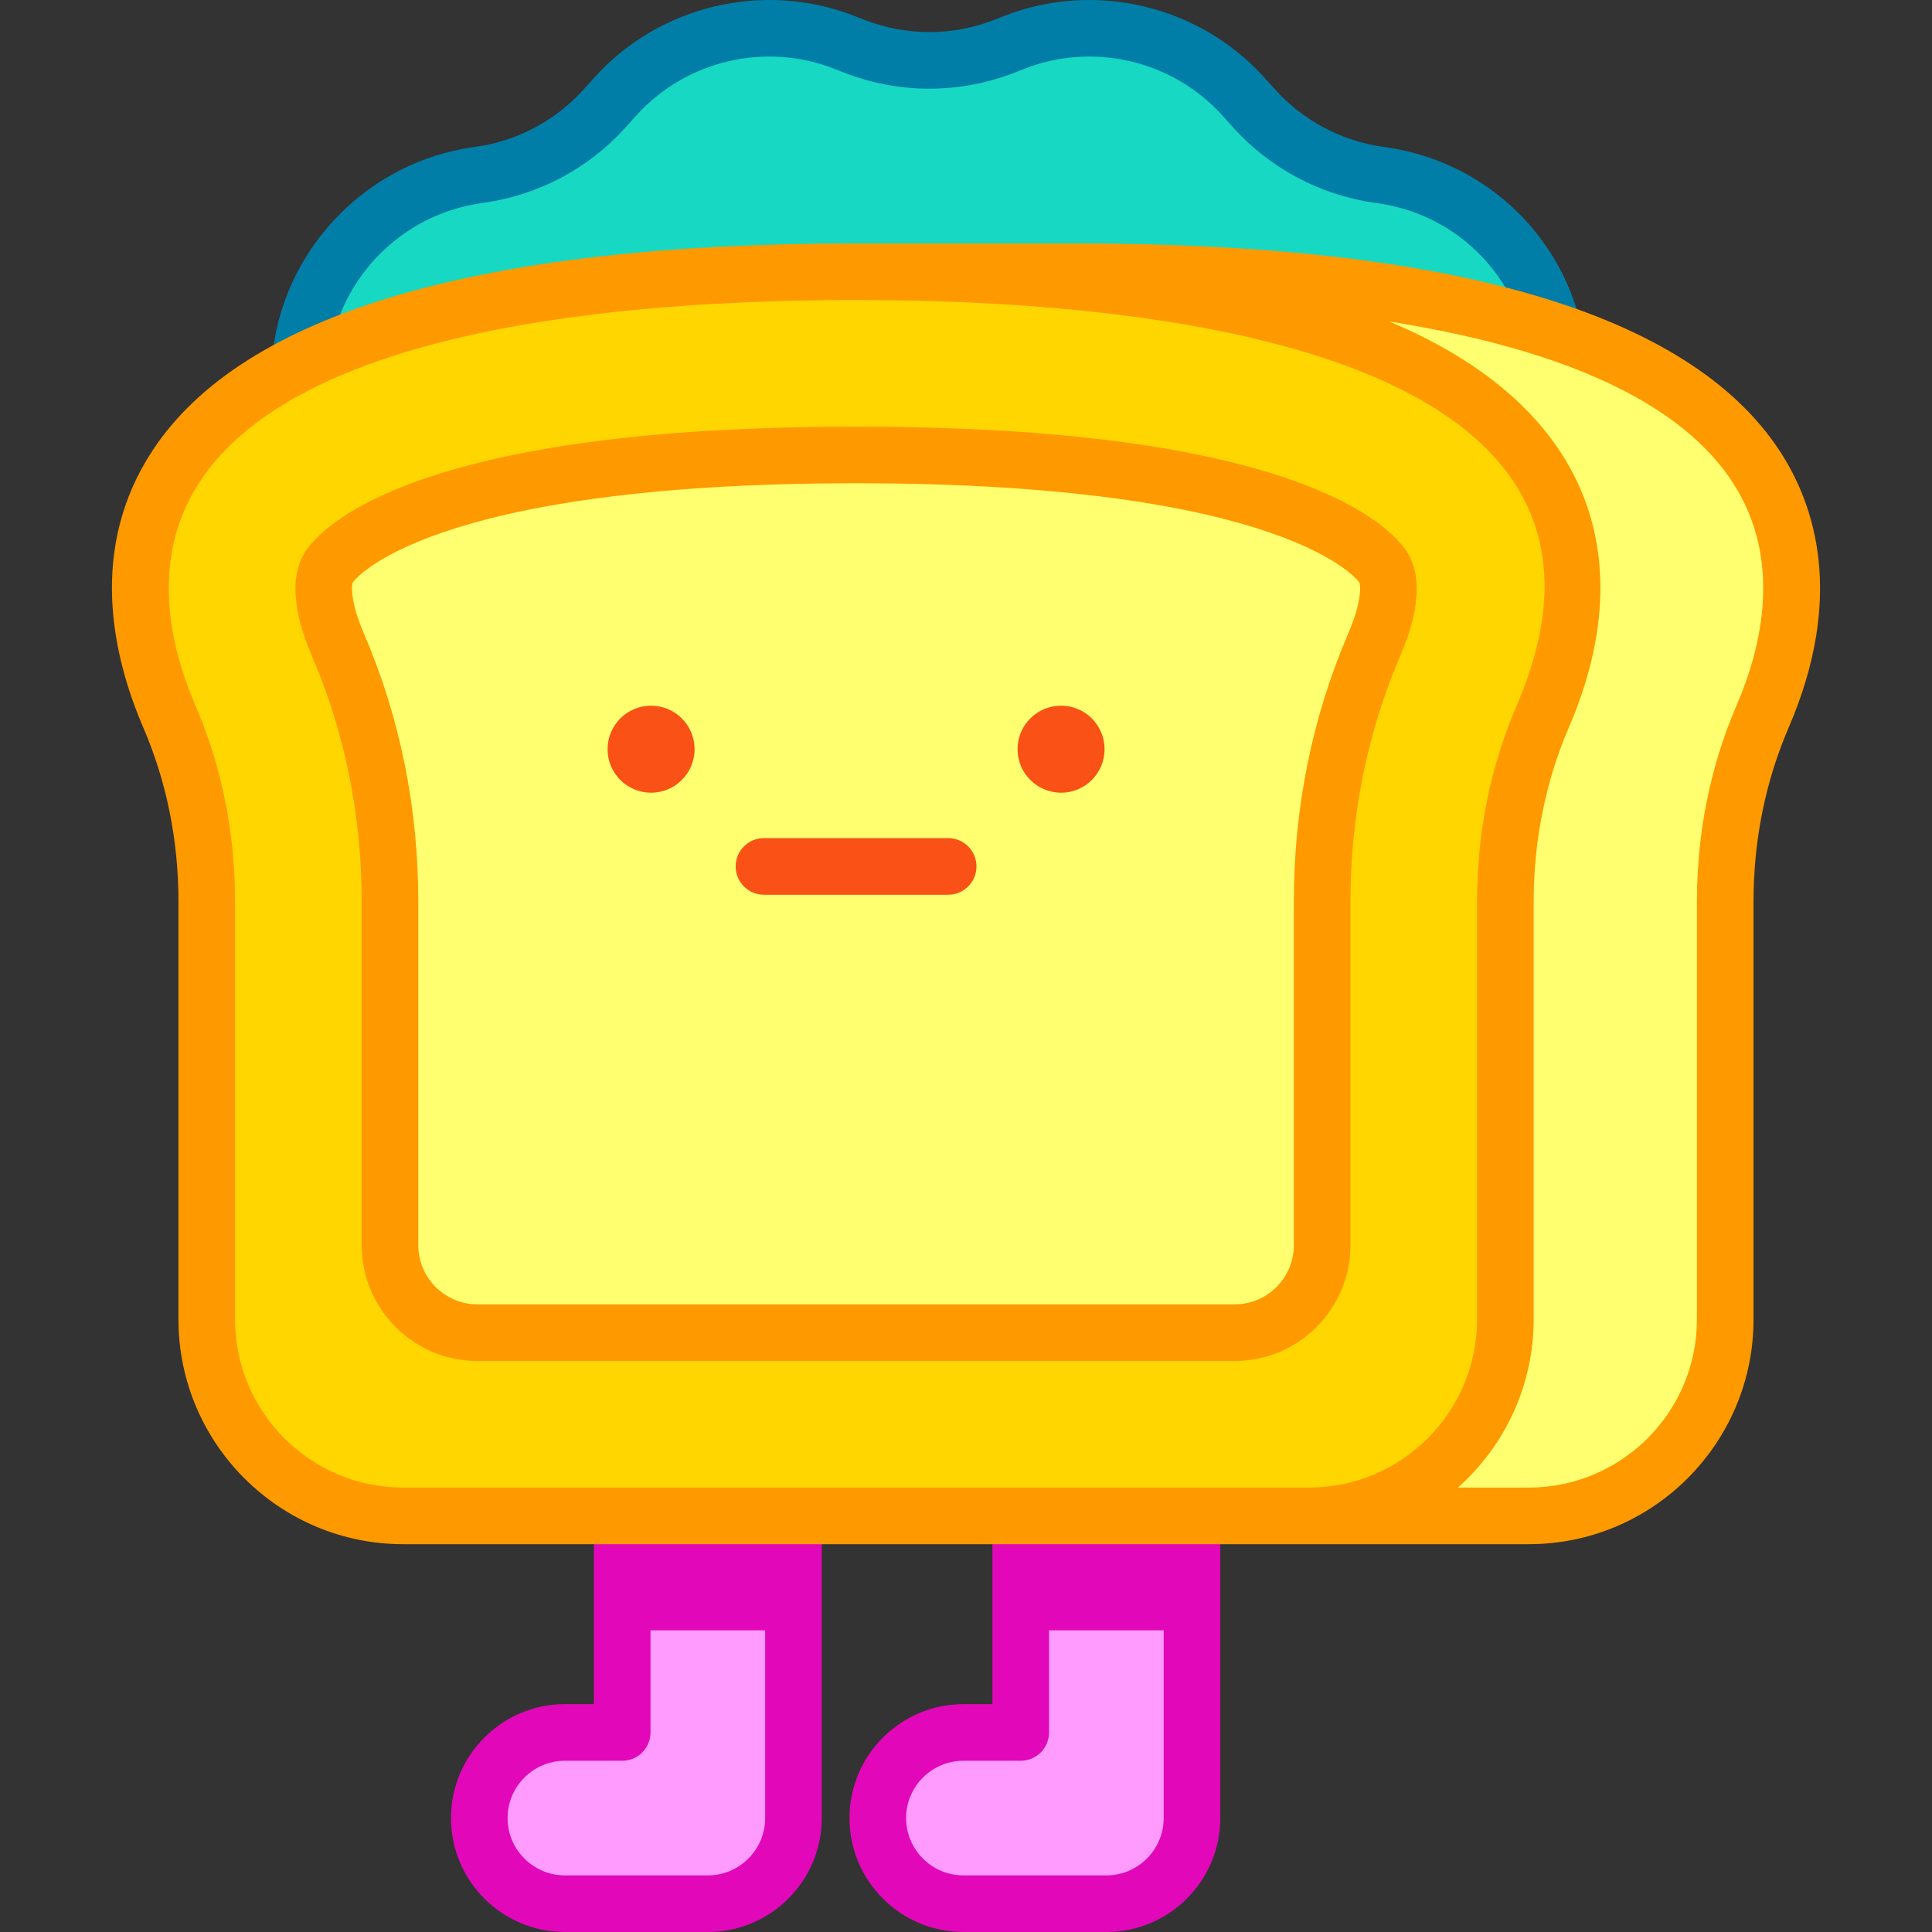 <svg id="Capa_1" enable-background="new 0 0 512 512" height="512" viewBox="0 0 512 512" width="512" xmlns="http://www.w3.org/2000/svg"><rect x="0" y="0" width="512" height="512" fill="#333333" stroke="none"/><g><g><path d="m315.887 401.725v80.083c0 12.532-10.16 22.692-22.692 22.692h-37.878c-12.532 0-22.692-10.16-22.692-22.692s10.16-22.692 22.692-22.692h15.186v-57.391z" fill="#ff9bff"/></g><g><path d="m210.276 401.725v80.083c0 12.532-10.16 22.692-22.692 22.692h-37.878c-12.532 0-22.692-10.16-22.692-22.692s10.16-22.692 22.692-22.692h15.186v-57.391z" fill="#ff9bff"/></g><g><g><path d="m293.195 512h-37.879c-16.648 0-30.192-13.544-30.192-30.193 0-16.648 13.544-30.193 30.192-30.193h7.685v-49.89c0-4.143 3.358-7.501 7.501-7.501h45.384c4.143 0 7.501 3.358 7.501 7.501v80.083c.001 16.649-13.544 30.193-30.192 30.193zm-37.878-45.384c-8.377 0-15.191 6.815-15.191 15.191s6.814 15.191 15.191 15.191h37.879c8.377 0 15.191-6.815 15.191-15.191v-72.582h-30.383v49.89c0 4.143-3.358 7.501-7.501 7.501z" fill="#e207b9"/></g></g><g><g><path d="m187.584 512h-37.878c-16.649 0-30.193-13.544-30.193-30.193 0-16.648 13.544-30.193 30.193-30.193h7.685v-49.89c0-4.143 3.358-7.501 7.501-7.501h45.384c4.143 0 7.501 3.358 7.501 7.501v80.083c0 16.649-13.544 30.193-30.193 30.193zm-37.878-45.384c-8.377 0-15.192 6.815-15.192 15.191s6.815 15.191 15.192 15.191h37.878c8.377 0 15.192-6.815 15.192-15.191v-72.582h-30.383v49.89c0 4.143-3.358 7.501-7.501 7.501z" fill="#e207b9"/></g></g><path d="m164.892 401.725h45.384v30.323h-45.384z" fill="#e207b9"/><path d="m270.503 401.725h45.384v30.323h-45.384z" fill="#e207b9"/><path d="m226.866 72.01h58.264c57.177 0 97.881 6.06 126.521 15.62-5.268-21.547-23.155-38.026-45.491-41.195l-.806-.114c-12.724-1.805-24.409-8.027-33.008-17.578l-2.851-3.167c-15.235-16.921-39.351-22.651-60.568-14.39l-2.769 1.078c-12.779 4.975-26.959 4.975-39.738 0l-2.771-1.079c-21.218-8.261-45.333-2.531-60.568 14.391l-2.849 3.164c-8.599 9.552-20.284 15.774-33.009 17.579l-.805.114c-24.24 3.438-43.254 22.548-46.569 46.805l-.408 2.983c28.485-14.376 74.587-24.211 147.425-24.211z" fill="#17d9c3"/><g><path d="m79.45 103.724c-.339 0-.68-.023-1.025-.07-4.105-.56-6.977-4.342-6.417-8.447l.407-2.983c3.751-27.444 25.524-49.327 52.947-53.217l.805-.114c10.964-1.555 21.081-6.943 28.488-15.171l2.849-3.165c17.215-19.121 44.89-25.695 68.864-16.362l2.771 1.079c11.059 4.305 23.238 4.305 34.296 0l2.768-1.078c23.974-9.334 51.649-2.761 68.865 16.36l2.851 3.166c7.408 8.229 17.525 13.617 28.488 15.171l.807.114c25.343 3.595 45.646 21.981 51.723 46.84.983 4.024-1.481 8.084-5.504 9.067-4.032.984-8.085-1.482-9.067-5.505-4.612-18.867-20.022-32.821-39.26-35.55l-.807-.115c-14.441-2.048-27.769-9.146-37.528-19.986l-2.851-3.166c-13.068-14.514-34.076-19.505-52.273-12.419l-2.768 1.078c-14.568 5.672-30.613 5.672-45.181.001l-2.771-1.079c-18.2-7.085-39.205-2.094-52.273 12.42l-2.849 3.164c-9.759 10.84-23.087 17.938-37.53 19.987l-.805.114c-20.817 2.953-37.344 19.564-40.192 40.395l-.407 2.982c-.513 3.762-3.73 6.489-7.421 6.489z" fill="#007ea8"/></g><path d="m467.127 189.839c-6.662 15.488-9.924 32.239-9.924 49.107v110.72c0 28.753-23.305 52.059-52.059 52.059h-58.264c28.753 0 52.059-23.305 52.059-52.059v-110.72c0-16.867 3.263-33.618 9.924-49.107 15.945-37.027 26.801-117.829-181.997-117.829h58.264c208.798 0 197.941 80.802 181.997 117.829z" fill="#ffff6f"/><path d="m408.863 189.839c-6.662 15.488-9.924 32.239-9.924 49.107v110.72c0 28.753-23.306 52.059-52.059 52.059h-240.027c-28.753 0-52.059-23.305-52.059-52.059v-110.72c0-16.867-3.263-33.618-9.934-49.107-15.935-37.027-26.791-117.829 182.006-117.829s197.942 80.802 181.997 117.829z" fill="#ffd600"/><path d="m471.558 119.373c-23.959-36.405-86.683-54.864-186.428-54.864h-58.263c-99.74 0-162.464 18.457-186.427 54.859-17.029 25.868-10.742 54.213-2.468 73.438 6.185 14.36 9.321 29.883 9.321 46.139v110.72c0 32.841 26.718 59.559 59.559 59.559h298.291c32.841 0 59.559-26.718 59.559-59.559v-110.72c0-16.248 3.133-31.771 9.313-46.14 14.997-34.821 6.941-59.153-2.457-73.432zm-409.263 230.293v-110.72c0-18.309-3.548-35.829-10.545-52.072-6.814-15.835-12.135-38.97 1.22-59.256 26.175-39.761 109.013-48.107 173.897-48.107 96.06 0 213.097 19.152 175.106 107.361 0 .001-.001.002-.001.003-7.121 16.558-10.534 34.118-10.534 52.07v110.72c0 24.717-20.129 44.558-44.558 44.558h-240.028c-24.569.001-44.557-19.988-44.557-44.557zm397.942-162.794c0 .001-.001.002-.001.003-6.991 16.253-10.535 33.772-10.535 52.07v110.72c0 24.569-19.988 44.558-44.558 44.558h-18.783c12.795-11.382 20.079-27.539 20.079-44.558v-110.72c0-16.737 3.361-32.303 9.312-46.14 19.546-45.389 5.342-85.408-47.589-107.605 39.85 6.291 75.334 18.823 90.865 42.42 13.353 20.288 8.029 43.42 1.21 59.252z" fill="#f90"/><path d="m366.471 150.19c-1.995-3.033-22.868-29.626-139.605-29.626-116.733 0-137.611 26.595-139.607 29.627-3.604 5.475.338 16.128 2.194 20.443 9.219 21.406 13.894 44.39 13.894 68.313v91.034c0 12.808 10.383 23.191 23.191 23.191h200.654c12.809 0 23.192-10.383 23.192-23.192v-91.034c0-23.908 4.668-46.884 13.884-68.311 1.864-4.324 5.806-14.973 2.203-20.445z" fill="#ffff6f"/><g><path d="m327.194 360.672h-200.655c-16.923 0-30.692-13.768-30.692-30.692v-91.034c0-22.898-4.469-44.883-13.283-65.346-3.552-8.255-6.707-19.73-1.57-27.534 2.112-3.206 9.314-11.461 30.563-18.905 26.704-9.355 65.499-14.098 115.31-14.098s88.607 4.743 115.31 14.098c21.254 7.446 28.452 15.703 30.561 18.907 5.136 7.804 1.977 19.281-1.578 27.535-8.807 20.475-13.273 42.461-13.273 65.343v91.034c-.001 16.924-13.77 30.692-30.693 30.692zm-100.327-232.608c-114.506 0-133.17 25.991-133.345 26.253-.502.927-.511 5.609 2.822 13.351 9.624 22.346 14.504 46.328 14.504 71.278v91.034c0 8.652 7.039 15.691 15.691 15.691h200.655c8.652 0 15.691-7.039 15.691-15.691v-91.034c0-24.933 4.876-48.913 14.495-71.274 3.326-7.723 3.33-12.4 2.821-13.367-.428-.605-19.607-26.241-133.334-26.241z" fill="#f90"/></g><g><circle cx="281.192" cy="198.546" fill="#f95116" r="11.527"/></g><g><path d="m251.273 237.113h-48.814c-4.143 0-7.501-3.358-7.501-7.501s3.358-7.501 7.501-7.501h48.814c4.143 0 7.501 3.358 7.501 7.501s-3.358 7.501-7.501 7.501z" fill="#f95116"/></g><g><circle cx="172.541" cy="198.546" fill="#f95116" r="11.527"/></g></g></svg>